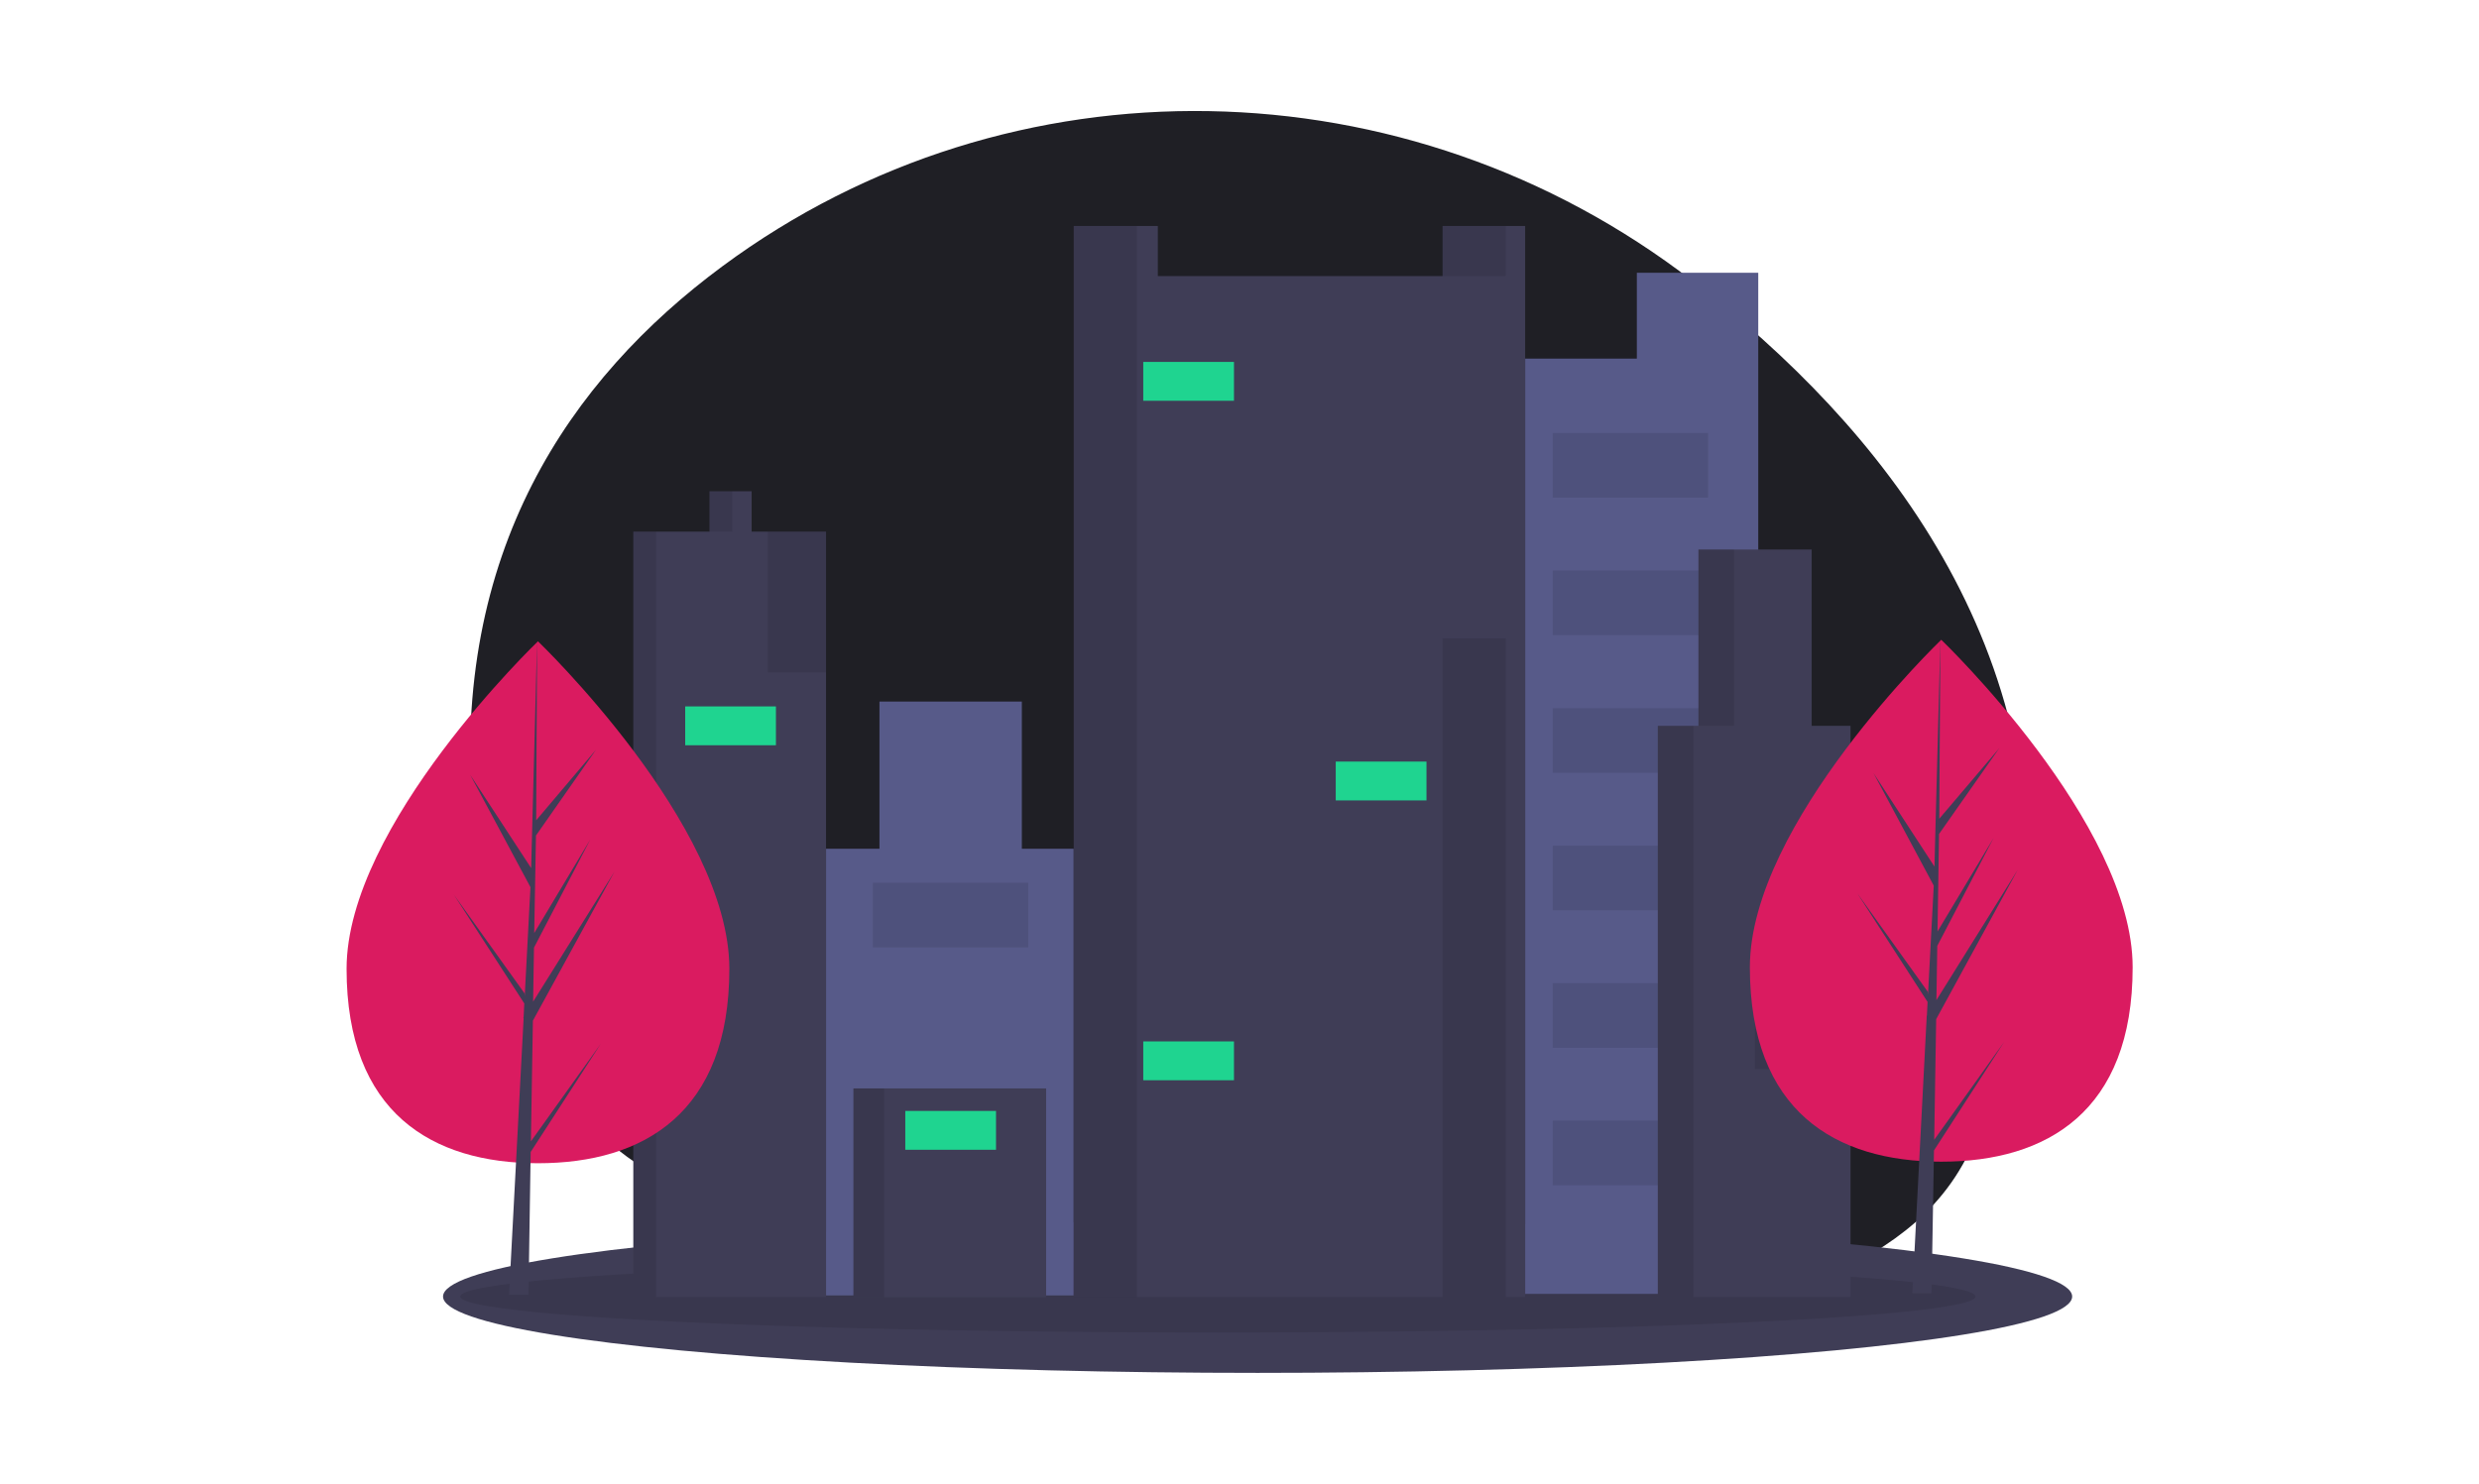 <?xml version="1.0" encoding="utf-8"?>
<!-- Generator: Adobe Illustrator 22.0.1, SVG Export Plug-In . SVG Version: 6.00 Build 0)  -->
<svg version="1.1" id="a74b504d-8f27-42fa-9c2d-377300434abb"
	 xmlns="http://www.w3.org/2000/svg" xmlns:xlink="http://www.w3.org/1999/xlink" x="0px" y="0px" viewBox="0 0 1123 672.4"
	 style="enable-background:new 0 0 1123 672.4;" xml:space="preserve">
<style type="text/css">
	.st0{fill:#1F1F25;}
	.st1{fill:#3F3D56;}
	.st2{opacity:0.1;enable-background:new    ;}
	.st3{fill:#575A89;}
	.st4{fill:#1FD490;}
	.st5{fill:#FF6584;}
	.st6{fill:#DA1B60;}
</style>
<title>city girl</title>
<path class="st0" d="M766.7,127.3c-129-99.5-308.6-103.5-439.5-6.6c-69.2,51.2-122.9,129.6-113.1,249c3.5,42.2,13.1,76.8,27.1,105.2
	C297.9,589.7,531,585.3,543.9,585.3c8.4,0,16.8,0.2,25.2,0.6c29.4,1.3,58.6,5,87.4,11.1c41.1,8.6,93.3,12.9,140-3.4
	c7.9-2.7,15.6-6.1,23.1-10c25.7-13.6,54.4-26.7,71.2-59c12.6-24.3,21.8-54.7,26.2-92.6C933.1,293.8,852.6,193.5,766.7,127.3z"/>
<ellipse class="st1" cx="569.7" cy="587.5" rx="369" ry="34.6"/>
<ellipse class="st2" cx="551.7" cy="587.5" rx="343.2" ry="16.3"/>
<polygon class="st3" points="741.5,123.6 741.5,162.5 690.9,162.5 690.9,586.3 796.5,586.3 796.5,178.6 796.5,162.5 796.5,123.6 "/>
<polygon class="st3" points="462.9,384.6 462.9,317.9 398.4,317.9 398.4,384.6 374.2,384.6 374.2,587 486.4,587 486.4,384.6 "/>
<rect x="386.6" y="493.2" class="st1" width="87.3" height="94.6"/>
<rect x="386.6" y="493.2" class="st2" width="13.9" height="94.6"/>
<polygon class="st1" points="653.5,102.4 653.5,125.1 524.5,125.1 524.5,102.4 486.4,102.4 486.4,587.7 690.9,587.7 690.9,102.4 "/>
<rect x="653.5" y="102.4" class="st2" width="28.6" height="22.7"/>
<rect x="486.4" y="102.4" class="st2" width="28.6" height="485.4"/>
<polygon class="st1" points="340.5,240.9 340.5,222.6 321.4,222.6 321.4,240.9 286.9,240.9 286.9,587.7 374.2,587.7 374.2,240.9 "/>
<rect x="321.4" y="222.6" class="st2" width="10.3" height="18.3"/>
<rect x="286.9" y="240.9" class="st2" width="10.3" height="346.8"/>
<rect x="653.5" y="289.3" class="st2" width="28.6" height="298.4"/>
<rect x="347.8" y="240.9" class="st2" width="26.4" height="63.8"/>
<rect x="517.9" y="164" class="st4" width="41.1" height="17.6"/>
<rect x="605.1" y="345.1" class="st4" width="41.1" height="17.6"/>
<rect x="517.9" y="471.9" class="st4" width="41.1" height="17.6"/>
<rect x="310.4" y="320.1" class="st4" width="41.1" height="17.6"/>
<rect x="410.1" y="503.4" class="st4" width="41.1" height="17.6"/>
<rect x="395.4" y="400" class="st2" width="70.4" height="29.3"/>
<rect x="703.4" y="196.2" class="st2" width="70.4" height="29.3"/>
<rect x="703.4" y="258.5" class="st2" width="70.4" height="29.3"/>
<rect x="703.4" y="320.9" class="st2" width="70.4" height="29.3"/>
<rect x="703.4" y="383.2" class="st2" width="70.4" height="29.3"/>
<rect x="703.4" y="445.5" class="st2" width="70.4" height="29.3"/>
<rect x="703.4" y="507.8" class="st2" width="70.4" height="29.3"/>
<polygon class="st1" points="820.7,328.9 820.7,249 769.4,249 769.4,328.9 751,328.9 751,587.7 838.3,587.7 838.3,328.9 "/>
<rect x="769.4" y="249" class="st2" width="16.1" height="79.9"/>
<rect x="751" y="328.9" class="st2" width="16.1" height="258.8"/>
<rect x="795" y="458.7" class="st2" width="43.3" height="25.7"/>
<rect x="796.5" y="420.6" class="st5" width="41.1" height="17.6"/>
<path class="st6" d="M966.1,438.3c0,65.3-38.8,88.1-86.7,88.1s-86.7-22.8-86.7-88.1s86.7-148.4,86.7-148.4S966.1,373,966.1,438.3z"
	/>
<polygon class="st1" points="876.2,516.5 877.1,461.8 914,394.2 877.2,453.2 877.6,428.6 903.1,379.7 877.7,422.1 877.7,422.1 
	878.4,377.9 905.7,339 878.5,371 879,289.9 876.2,397.2 876.4,392.8 848.7,350.3 876,401.3 873.4,450.7 873.3,449.4 841.3,404.7 
	873.2,454 872.9,460.2 872.8,460.3 872.8,460.8 866.3,586 875,586 876.1,521.3 907.9,472.1 "/>
<path class="st6" d="M330.4,439c0,65.3-38.8,88.1-86.7,88.1S157,504.3,157,439s86.7-148.4,86.7-148.4S330.4,373.7,330.4,439z"/>
<polygon class="st1" points="240.5,517.2 241.4,462.5 278.4,394.9 241.5,453.9 241.9,429.4 267.4,380.4 242,422.8 242,422.8 
	242.8,378.6 270,339.7 242.9,371.7 243.3,290.6 240.5,397.9 240.7,393.5 213,351.1 240.3,402 237.7,451.4 237.6,450.1 205.6,405.4 
	237.5,454.7 237.2,460.9 237.1,461 237.2,461.5 230.6,586.7 239.4,586.7 240.4,522 272.2,472.9 "/>
</svg>
